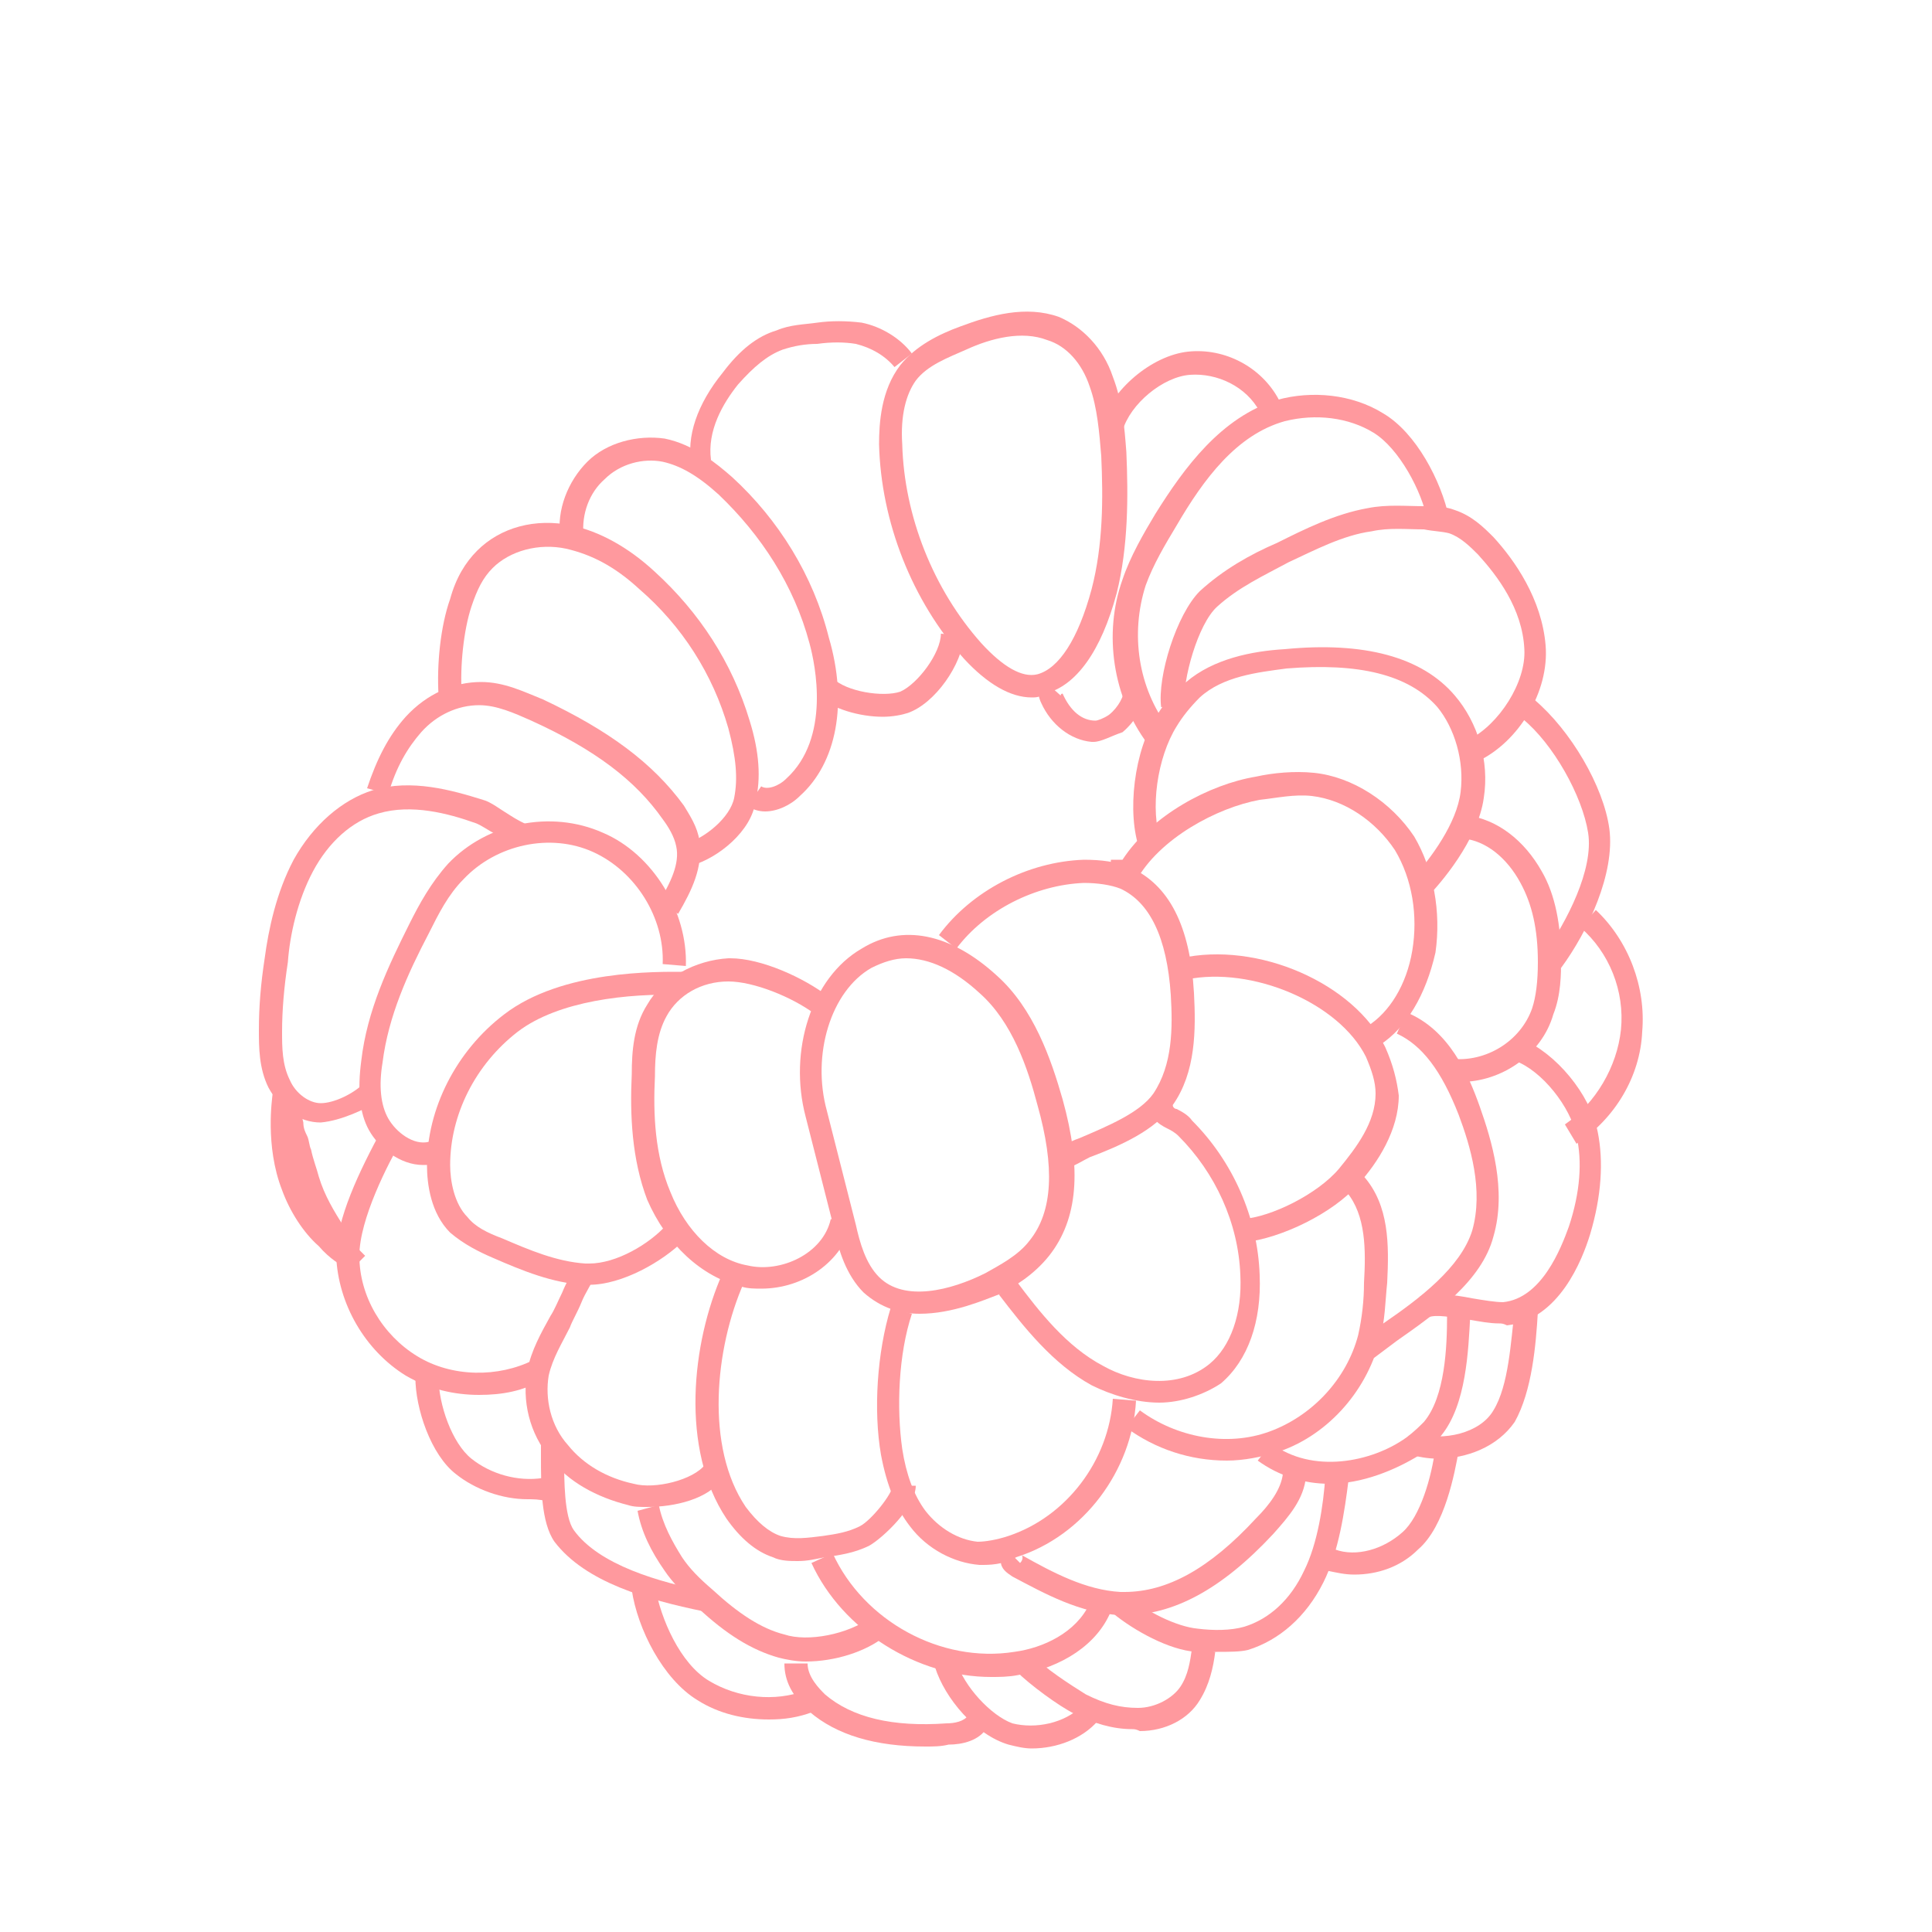 <?xml version="1.0" encoding="utf-8"?>
<!-- Generator: Adobe Illustrator 19.0.0, SVG Export Plug-In . SVG Version: 6.00 Build 0)  -->
<svg version="1.1" id="Layer_1" xmlns="http://www.w3.org/2000/svg" xmlns:xlink="http://www.w3.org/1999/xlink" x="0px" y="0px"
	 viewBox="-247 370.9 100 100" style="enable-background:new -247 370.9 100 100;" xml:space="preserve">
<style type="text/css">
	.st0{fill:#FF999E;}
</style>
<g>
	<g>
		<g>
			<path class="st0" d="M-193.6,407c-1.1,0-2.3-0.7-3.5-2c-2.7-3-4.3-7.1-4.4-11.1l0,0c0-1.1,0.1-2.8,1.1-4.1c0.8-1,2-1.6,3.1-2
				c1.6-0.6,3.4-1.1,5.1-0.5c1.2,0.5,2.3,1.6,2.8,3.1c0.5,1.3,0.6,2.6,0.7,3.9c0.1,2.3,0.1,4.9-0.5,7.3c-0.8,3-2.1,4.8-3.7,5.2
				C-193.2,407-193.4,407-193.6,407z M-200.3,393.9c0.1,3.7,1.6,7.5,4.1,10.3c1.1,1.2,2.1,1.8,2.9,1.6c1.1-0.3,2.1-1.8,2.8-4.4
				c0.6-2.3,0.6-4.7,0.5-6.9c-0.1-1.2-0.2-2.5-0.6-3.6c-0.4-1.2-1.2-2.1-2.2-2.4c-1.3-0.5-2.9-0.1-4.2,0.5c-0.9,0.4-2,0.8-2.6,1.6
				C-200.1,391.3-200.4,392.4-200.3,393.9L-200.3,393.9z"/>
		</g>
		<g>
			<path class="st0" d="M-199.4,438.9c-1,0-2-0.3-2.9-1.1c-0.9-0.9-1.3-2.2-1.5-3.2l-1.5-5.9c-0.9-3.4,0.3-7.2,2.9-8.7
				c2.1-1.3,4.6-0.8,7,1.4l0,0c1.9,1.7,2.8,4.3,3.4,6.4c1,3.6,0.8,6.2-0.7,8.1c-0.8,1-1.8,1.6-2.6,2
				C-196.1,438.2-197.7,438.9-199.4,438.9z M-200.1,420.5c-0.6,0-1.2,0.2-1.8,0.5c-2.1,1.2-3.1,4.5-2.3,7.4l1.5,5.9
				c0.2,0.9,0.5,2,1.2,2.7c1.3,1.3,3.7,0.7,5.5-0.2c0.7-0.4,1.7-0.9,2.3-1.7c1.2-1.5,1.3-3.8,0.4-7c-0.5-1.9-1.3-4.3-3-5.8
				C-197.6,421.1-198.9,420.5-200.1,420.5z"/>
		</g>
		<g>
			<path class="st0" d="M-191.6,431.3l-0.5-1.1c0.3-0.1,0.7-0.3,1-0.4c1.4-0.6,3.1-1.3,3.8-2.3c1-1.5,1-3.4,0.9-5.1
				c-0.2-3-1.1-4.8-2.6-5.5c-0.5-0.2-1.2-0.3-1.9-0.3c-2.5,0.1-5.1,1.4-6.6,3.4l-0.9-0.7c1.7-2.3,4.6-3.8,7.5-3.9
				c0.9,0,1.7,0.1,2.4,0.4c2,0.9,3.1,3,3.3,6.5c0.1,1.9,0.1,4.1-1.1,5.8c-0.9,1.3-2.7,2.1-4.3,2.7C-191,431-191.3,431.2-191.6,431.3
				z"/>
		</g>
		<g>
			<path class="st0" d="M-187,443.5c-1.2,0-2.5-0.4-3.5-0.9c-2-1.1-3.5-3-4.8-4.7l0.9-0.7c1.2,1.6,2.6,3.4,4.5,4.4
				c1.6,0.9,3.9,1.2,5.5-0.1c1.1-0.9,1.7-2.6,1.6-4.6c-0.1-2.7-1.3-5.3-3.2-7.2c-0.2-0.2-0.4-0.3-0.6-0.4c-0.4-0.2-1.1-0.6-0.8-1.6
				l1.1,0.4c0,0.1,0.1,0.2,0.2,0.2c0.2,0.1,0.6,0.3,0.8,0.6c2.1,2.1,3.4,5,3.5,8c0.1,2.4-0.6,4.4-2,5.6
				C-184.7,443.1-185.9,443.5-187,443.5z"/>
		</g>
		<g>
			<path class="st0" d="M-182.6,435.2l-0.1-1.2c1.5-0.1,3.9-1.3,5-2.6c0.9-1.1,1.9-2.4,1.9-3.9c0-0.6-0.2-1.2-0.5-1.9
				c-1.4-2.8-5.9-4.7-9.3-4l-0.3-1.1c4-0.9,9,1.3,10.6,4.6c0.4,0.9,0.6,1.7,0.7,2.5c0,1.8-1.1,3.5-2.1,4.6
				C-178,433.7-180.7,435-182.6,435.2z"/>
		</g>
		<g>
			<path class="st0" d="M-175.6,425l-0.6-1c1.1-0.7,2-2.1,2.3-3.9c0.3-1.8,0-3.7-0.9-5.2c-1-1.5-2.6-2.6-4.3-2.8
				c-0.9-0.1-1.8,0.1-2.7,0.2c-2.2,0.4-5.2,2-6.4,4.2l-0.2,0.4l-0.5-0.1c-0.7-0.2-0.6-1.4-0.6-1.4l0.6,0c1.5-2.3,4.5-3.9,6.9-4.3
				c0.9-0.2,2-0.3,3-0.2c2,0.2,4,1.5,5.2,3.3c1,1.7,1.4,3.9,1.1,6C-173.2,422.4-174.2,424.1-175.6,425z"/>
		</g>
		<g>
			<path class="st0" d="M-173.1,417.3l-0.9-0.8c1.1-1.2,2.4-3,2.6-4.6c0.2-1.6-0.3-3.3-1.2-4.4c-1.5-1.7-4.1-2.3-7.8-2
				c-1.5,0.2-3.3,0.4-4.5,1.5c-0.5,0.5-0.9,1-1.2,1.5c-1,1.6-1.4,4.3-0.8,6l-1.1,0.4c-0.7-1.9-0.3-5.2,0.9-7
				c0.3-0.5,0.8-1.2,1.5-1.7c1.4-1.2,3.4-1.6,5.1-1.7c4.1-0.4,7.1,0.4,8.8,2.4c1.2,1.4,1.8,3.4,1.5,5.3
				C-170.5,414.4-172.5,416.7-173.1,417.3z"/>
		</g>
		<g>
			<path class="st0" d="M-170.5,410.3l-0.5-1.1c1.6-0.8,3-3,2.9-4.7c-0.1-2.1-1.4-3.8-2.4-4.9c-0.4-0.4-0.9-0.9-1.5-1.1
				c-0.4-0.1-0.8-0.1-1.3-0.2c-0.9,0-1.8-0.1-2.7,0.1c-1.5,0.2-3,1-4.3,1.6c-1.3,0.7-2.6,1.3-3.7,2.3c-1,0.9-1.8,3.8-1.7,5.1
				l-1.2,0.1c-0.2-1.6,0.8-4.8,2-6c1.2-1.1,2.6-1.9,4-2.5c1.4-0.7,3-1.5,4.7-1.8c1-0.2,2-0.1,2.9-0.1c0.5,0,1.1,0,1.6,0.2
				c0.9,0.3,1.5,0.9,2,1.4c1.1,1.2,2.5,3.2,2.7,5.6C-166.8,406.7-168.4,409.3-170.5,410.3z"/>
		</g>
		<g>
			<path class="st0" d="M-187.6,409.4c-1.8-2.4-2.3-5.7-1.3-8.5c0.4-1.2,1.1-2.4,1.7-3.4c1.5-2.4,3.4-5,6.3-5.9
				c1.8-0.5,3.9-0.3,5.5,0.7c1.7,1,3,3.5,3.4,5.4l-1.1,0.2c-0.3-1.6-1.5-3.8-2.8-4.6c-1.3-0.8-3-1-4.6-0.6c-2.5,0.7-4.2,3-5.6,5.4
				c-0.6,1-1.2,2-1.6,3.1c-0.8,2.5-0.4,5.3,1.2,7.4L-187.6,409.4z"/>
		</g>
		<g>
			<path class="st0" d="M-188.9,393.2l-1.1-0.3c0.5-1.8,2.6-3.6,4.5-3.8c1.9-0.2,3.8,0.8,4.7,2.5l-1,0.6c-0.7-1.3-2.2-2-3.6-1.9
				C-186.8,390.4-188.5,391.8-188.9,393.2z"/>
		</g>
		<g>
			<path class="st0" d="M-190.4,409.3c0,0-0.1,0-0.1,0c-1.1-0.1-2.1-0.9-2.6-2c-0.3-0.6-0.1-1.1,0.1-1.2l0.9,0.8
				c0-0.1,0.1-0.1,0.1-0.1c0.4,0.9,1,1.4,1.7,1.4c0.1,0,0.4-0.1,0.7-0.3c0.5-0.4,0.8-1,0.8-1.4l1.2,0.1c-0.1,0.8-0.7,1.7-1.3,2.2
				C-189.5,409-190,409.3-190.4,409.3z"/>
		</g>
		<g>
			<path class="st0" d="M-207.6,437.6c-0.3,0-0.7,0-1-0.1c-2.1-0.5-3.9-2.2-4.9-4.5c-0.8-2.1-0.9-4.4-0.8-6.5c0-1.2,0.1-2.5,0.8-3.6
				c0.8-1.4,2.5-2.3,4.2-2.4c0,0,0.1,0,0.1,0c1.6,0,3.8,1,5.1,2l-0.7,0.9c-1.2-0.9-3.2-1.7-4.5-1.7c-1.4,0-2.6,0.7-3.2,1.8
				c-0.5,0.9-0.6,2-0.6,3.1c-0.1,2,0,4.1,0.8,6c0.8,2,2.3,3.5,4,3.8c1.7,0.4,3.9-0.6,4.3-2.4l1.1,0.2
				C-203.4,436.2-205.4,437.6-207.6,437.6z"/>
		</g>
		<g>
			<path class="st0" d="M-216.5,437.4c-0.1,0-0.2,0-0.3,0c-1.6-0.1-3.1-0.7-4.7-1.4c-0.7-0.3-1.5-0.7-2.2-1.3c-1-1-1.2-2.5-1.2-3.5
				c0-2.9,1.5-5.9,4-7.8c3-2.3,7.9-2.2,9.3-2.2l-0.1,1.2c-2.8-0.1-6.4,0.3-8.5,1.9c-2.2,1.7-3.5,4.3-3.5,6.9c0,0.8,0.2,2,0.9,2.7
				c0.4,0.5,1,0.8,1.8,1.1c1.4,0.6,2.8,1.2,4.3,1.3c0.1,0,0.1,0,0.2,0c1.4,0,3.1-1,4-2l0.9,0.8
				C-212.7,436.2-214.8,437.4-216.5,437.4z"/>
		</g>
		<g>
			<path class="st0" d="M-225.1,431.2c-1.2,0-2.3-0.9-2.8-1.8c-0.5-0.9-0.6-2.1-0.4-3.6c0.3-2.6,1.4-4.9,2.5-7.1
				c0.5-1,1.1-2.1,2-3.1c2-2.1,5.3-2.8,8-1.6c2.6,1.1,4.4,4.1,4.3,6.9l-1.2-0.1c0.1-2.4-1.4-4.8-3.6-5.8c-2.2-1-5-0.4-6.7,1.4
				c-0.8,0.8-1.3,1.8-1.8,2.8c-1.1,2.1-2.1,4.3-2.4,6.7c-0.2,1.2-0.1,2.2,0.3,2.9c0.4,0.7,1.3,1.4,2.1,1.2l0.3,1.1
				C-224.7,431.2-224.9,431.2-225.1,431.2z"/>
		</g>
		<g>
			<path class="st0" d="M-230.4,429c-1.1,0-2.1-0.7-2.7-1.8c-0.5-1-0.5-2.1-0.5-3c0-1.2,0.1-2.4,0.3-3.7c0.2-1.5,0.6-3.4,1.5-5.1
				c1-1.8,2.5-3.1,4.1-3.6c2-0.6,4.1,0,5.7,0.5c0.4,0.1,0.9,0.5,1.4,0.8c0.3,0.2,0.7,0.4,0.9,0.5l-0.5,1.1c-0.3-0.1-0.7-0.4-1.1-0.6
				c-0.4-0.2-0.8-0.5-1.1-0.6c-1.4-0.5-3.3-1-5-0.5c-1.4,0.4-2.6,1.5-3.4,3c-0.8,1.5-1.2,3.3-1.3,4.7c-0.2,1.3-0.3,2.5-0.3,3.6
				c0,0.8,0,1.7,0.4,2.5c0.3,0.7,1,1.2,1.6,1.2c0,0,0,0,0,0c0.7,0,1.7-0.5,2.2-1l0.8,0.9C-228.1,428.3-229.3,428.9-230.4,429
				C-230.4,429-230.4,429-230.4,429z"/>
		</g>
		<g>
			<path class="st0" d="M-211.9,418.2l-1-0.6c0.6-1,1.1-2,0.9-2.9c-0.1-0.5-0.4-1-0.7-1.4c-1.4-2-3.5-3.6-6.8-5.1
				c-0.9-0.4-1.8-0.8-2.7-0.8c0,0,0,0,0,0c-1.1,0-2.2,0.5-3,1.4c-0.7,0.8-1.3,1.8-1.7,3.2l-1.1-0.3c0.5-1.5,1.1-2.7,2-3.7
				c1.1-1.2,2.5-1.8,3.9-1.8c0,0,0,0,0,0c1.2,0,2.2,0.5,3.2,0.9c3.4,1.6,5.7,3.3,7.3,5.5c0.3,0.5,0.7,1.1,0.8,1.8
				C-210.6,415.8-211.2,417-211.9,418.2z"/>
		</g>
		<g>
			<path class="st0" d="M-211.2,415.7l-0.4-1.1c1.1-0.3,2.4-1.4,2.6-2.4c0.2-1,0.1-2.1-0.3-3.6c-0.8-2.8-2.4-5.3-4.6-7.2
				c-1.3-1.2-2.5-1.8-3.8-2.1c-1.4-0.3-2.9,0.1-3.8,1c-0.5,0.5-0.8,1.1-1.1,2c-0.4,1.2-0.6,3.1-0.5,4.5l-1.2,0.1
				c-0.1-1.6,0.1-3.6,0.6-5c0.3-1.1,0.8-1.9,1.4-2.5c1.2-1.2,3-1.7,4.9-1.3c1.4,0.3,2.9,1.1,4.3,2.4c2.3,2.1,4,4.7,4.9,7.7
				c0.5,1.6,0.6,3,0.3,4.2C-208.1,413.9-209.8,415.3-211.2,415.7z"/>
		</g>
		<g>
			<path class="st0" d="M-207.4,412.9c-0.3,0-0.7-0.1-0.9-0.3l0.7-1c0.3,0.2,0.9,0,1.3-0.4c2.3-2.1,1.5-5.9,1.2-7
				c-0.8-3-2.5-5.6-4.7-7.7c-1.1-1-2-1.5-2.9-1.7c-1-0.2-2.2,0.1-3,0.9c-0.8,0.7-1.2,1.8-1.1,2.9l-1.2,0.1c-0.2-1.4,0.4-2.9,1.4-3.9
				c1-1,2.6-1.4,4-1.2c1.5,0.3,2.7,1.3,3.5,2c2.4,2.2,4.2,5.1,5,8.3c1,3.4,0.4,6.5-1.5,8.2C-206.1,412.6-206.8,412.9-207.4,412.9z"
				/>
		</g>
		<g>
			<path class="st0" d="M-201.3,408c-1.2,0-2.6-0.4-3.4-1.1l0.8-0.9c0.7,0.7,2.6,1,3.5,0.7c0.9-0.4,2.1-2,2.1-3l1.2,0.1
				c-0.1,1.5-1.5,3.5-2.9,4C-200.3,407.9-200.8,408-201.3,408z"/>
		</g>
		<g>
			<path class="st0" d="M-211.2,395c-0.3-1.5,0.3-3.2,1.6-4.8c0.9-1.2,1.8-1.9,2.8-2.2c0.7-0.3,1.4-0.3,2.1-0.4
				c0.7-0.1,1.5-0.1,2.3,0c1,0.2,2,0.8,2.6,1.6l-0.9,0.7c-0.5-0.6-1.2-1-2-1.2c-0.6-0.1-1.3-0.1-2,0c-0.6,0-1.2,0.1-1.8,0.3
				c-0.8,0.3-1.5,0.9-2.3,1.8c-0.8,1-1.6,2.4-1.4,3.9L-211.2,395z"/>
		</g>
		<g>
			<path class="st0" d="M-196.1,451.9c-0.1,0-0.1,0-0.2,0c-1.3-0.1-2.7-0.8-3.6-2c-0.7-0.9-1.2-2.1-1.5-3.7
				c-0.4-2.3-0.2-5.3,0.5-7.6l1.1,0.3c-0.7,2.1-0.8,4.9-0.5,7c0.2,1.3,0.6,2.4,1.2,3.2c0.7,0.9,1.7,1.5,2.7,1.6c0.4,0,1-0.1,1.6-0.3
				c3-1,5.2-3.9,5.4-7.1l1.2,0.1c-0.2,3.6-2.7,7-6.2,8.1C-194.9,451.8-195.5,451.9-196.1,451.9z"/>
		</g>
		<g>
			<path class="st0" d="M-205.7,451.7c-0.4,0-0.9,0-1.3-0.2c-0.9-0.3-1.7-1-2.4-2c-2.4-3.6-1.8-9.1-0.2-12.7l1.1,0.5
				c-1.5,3.4-2,8.5,0.1,11.6c0.6,0.8,1.2,1.3,1.8,1.5c0.7,0.2,1.4,0.1,2.2,0c0.7-0.1,1.3-0.2,1.9-0.5c0.6-0.3,1.7-1.7,1.7-2.1l1.2,0
				c0,1.1-1.7,2.7-2.4,3.1c-0.8,0.4-1.6,0.5-2.3,0.6C-204.8,451.6-205.2,451.7-205.7,451.7z"/>
		</g>
		<g>
			<path class="st0" d="M-213.5,448.9c-0.4,0-0.7,0-1-0.1c-1.6-0.4-3.1-1.2-4-2.4c-1.1-1.3-1.5-3-1.2-4.6c0.2-1,0.7-1.9,1.2-2.8
				c0.2-0.3,0.4-0.8,0.6-1.2c0.2-0.5,0.5-1,0.6-1.3l1,0.6c-0.1,0.3-0.4,0.7-0.6,1.2c-0.2,0.5-0.5,1-0.6,1.3
				c-0.4,0.8-0.9,1.6-1.1,2.5c-0.2,1.2,0.1,2.6,1,3.6c0.8,1,2,1.7,3.4,2c1.1,0.3,3.1-0.2,3.7-1l0.9,0.7
				C-210.3,448.5-212.1,448.9-213.5,448.9z"/>
		</g>
		<g>
			<path class="st0" d="M-222.2,443.1c-1.3,0-2.6-0.3-3.8-1c-2.1-1.3-3.5-3.7-3.6-6.2c0-1.9,1.2-4.4,2.4-6.6l1,0.6
				c-0.7,1.2-2.2,4.1-2.2,6c0,2.1,1.2,4.1,3,5.2c1.8,1.1,4.2,1.1,6,0.2l0.5,1C-219.9,442.9-221,443.1-222.2,443.1z"/>
		</g>
		<g>
			<path class="st0" d="M-183.5,446.5c-1.9,0-3.7-0.6-5.2-1.7l0.7-0.9c1.9,1.4,4.5,1.9,6.7,1.1c2.2-0.8,4-2.7,4.6-5
				c0.2-0.9,0.3-1.8,0.3-2.7c0.1-1.7,0.1-3.5-0.9-4.7l0.9-0.8c1.3,1.5,1.3,3.5,1.2,5.5c-0.1,0.9-0.1,2-0.4,3c-0.7,2.7-2.8,5-5.4,5.8
				C-181.7,446.3-182.6,446.5-183.5,446.5z"/>
		</g>
		<g>
			<path class="st0" d="M-175.9,441.2l-0.7-0.9c0.4-0.3,0.8-0.6,1.2-0.9c1.9-1.3,4-2.9,4.6-4.8c0.6-2.1-0.1-4.4-0.7-6
				c-0.9-2.3-1.9-3.6-3.2-4.2l0.5-1.1c2.2,0.9,3.2,3.2,3.8,4.9c0.6,1.7,1.4,4.3,0.7,6.7c-0.6,2.3-3,4-5,5.4
				C-175.1,440.6-175.5,440.9-175.9,441.2z"/>
		</g>
		<g>
			<path class="st0" d="M-171.4,426.9c-0.2,0-0.4,0-0.6,0l0.1-1.2c1.8,0.2,3.6-0.9,4.2-2.6c0.2-0.6,0.3-1.4,0.3-2.4
				c0-1.7-0.3-3-0.9-4.1c-0.7-1.3-1.8-2.2-3-2.3l0.2-1.2c1.6,0.2,3,1.3,3.9,2.9c0.7,1.2,1,2.8,1,4.6c0,0.7,0,1.8-0.4,2.8
				C-167.2,425.5-169.3,426.9-171.4,426.9z"/>
		</g>
		<g>
			<path class="st0" d="M-166.2,421l-0.9-0.7c1.2-1.7,2.6-4.4,2.3-6.3c-0.3-1.9-1.8-4.6-3.4-5.9c-0.1-0.1-0.5-0.4-0.3-0.8l0.2-0.4
				l0.5,0.1c0.1,0,0.1,0,0.2,0l0,0.1c1.9,1.6,3.6,4.5,3.9,6.7C-163.4,416.1-164.8,419.1-166.2,421z"/>
		</g>
		<g>
			<path class="st0" d="M-165.4,430.1l-0.6-1c1.6-1.1,2.7-3,2.9-4.9c0.2-2-0.6-4-2.1-5.3l0.8-0.9c1.7,1.6,2.6,4,2.4,6.3
				C-162.1,426.6-163.4,428.8-165.4,430.1z"/>
		</g>
		<g>
			<path class="st0" d="M-169.4,439.4c-0.5,0-1-0.1-1.6-0.2c-0.8-0.1-1.7-0.3-2.1-0.1l-0.4-1.1c0.7-0.2,1.7-0.1,2.7,0.1
				c0.6,0.1,1.2,0.2,1.6,0.2c2-0.2,3-2.8,3.4-3.9c0.6-1.8,0.7-3.4,0.4-4.7c-0.3-1.5-1.8-3.4-3.2-3.9l0.4-1.1
				c1.7,0.7,3.5,2.8,3.9,4.8c0.3,1.5,0.2,3.3-0.4,5.3c-0.4,1.3-1.6,4.4-4.3,4.7C-169.2,439.4-169.3,439.4-169.4,439.4z"/>
		</g>
		<g>
			<path class="st0" d="M-178.2,447.7c-1.3,0-2.6-0.4-3.7-1.2l0.7-0.9c2.1,1.6,5.2,1,7-0.3c0.4-0.3,0.7-0.6,0.9-0.8
				c1.1-1.3,1.2-3.9,1.2-5.5l1.2,0c-0.1,1.8-0.2,4.6-1.5,6.2c-0.3,0.4-0.7,0.7-1.1,1C-174.8,447-176.5,447.7-178.2,447.7z"/>
		</g>
		<g>
			<path class="st0" d="M-172.6,446.4c-0.5,0-1-0.1-1.4-0.2l0.3-1.1c1.4,0.4,3.3,0,4-1.2c0.8-1.3,0.9-3.6,1.1-5.2l0-0.2l1.2,0.1
				l0,0.2c-0.1,1.7-0.3,4.1-1.2,5.7C-169.5,445.8-171.1,446.4-172.6,446.4z"/>
		</g>
		<g>
			<path class="st0" d="M-188.8,454.5c-0.1,0-0.1,0-0.2,0c-2.1-0.1-3.9-1.1-5.6-2c-0.3-0.2-0.6-0.4-0.6-0.8c0-0.2,0-0.5,0.2-0.7
				l0.8,0.8c0.2-0.2,0.1-0.4,0.1-0.4c1.6,0.9,3.3,1.8,5.1,1.9c0.1,0,0.1,0,0.2,0c2.2,0,4.4-1.2,6.8-3.8c0.7-0.7,1.3-1.5,1.4-2.3
				l1.2,0.1c-0.1,1.2-0.9,2.1-1.7,3C-183.8,453.2-186.3,454.5-188.8,454.5z"/>
		</g>
		<g>
			<path class="st0" d="M-195.7,457.7c-3.8,0-7.7-2.4-9.3-5.9l1.1-0.5c1.6,3.5,5.6,5.7,9.4,5.1c1.5-0.2,3.2-1,3.9-2.5l1.1,0.4
				c-0.7,1.7-2.5,2.9-4.8,3.3C-194.8,457.7-195.3,457.7-195.7,457.7z"/>
		</g>
		<g>
			<path class="st0" d="M-184,456.4c-0.4,0-0.7,0-1.1,0c-1.4-0.1-3.2-1.1-4.3-2l0.8-0.9c0.9,0.8,2.5,1.6,3.6,1.7
				c0.8,0.1,1.7,0.1,2.4-0.1c1.3-0.4,2.4-1.4,3.1-2.9c0.7-1.4,1-3.4,1.1-4.9l1.2,0.2c-0.2,1.6-0.5,3.7-1.3,5.3
				c-0.9,1.8-2.3,3-3.9,3.5C-182.8,456.4-183.4,456.4-184,456.4z"/>
		</g>
		<g>
			<path class="st0" d="M-176.9,452.4c-0.5,0-0.9-0.1-1.4-0.2l0.4-1.1c1.1,0.4,2.5,0,3.5-0.9c0.9-0.8,1.5-2.8,1.7-4.4l1.2,0.2
				c-0.2,1.1-0.7,3.9-2.1,5.1C-174.5,452-175.7,452.4-176.9,452.4z"/>
		</g>
		<g>
			<path class="st0" d="M-188.4,460.4c-1,0-2-0.3-3-0.8c-0.8-0.4-2.3-1.5-3-2.2l0.9-0.8c0.5,0.6,1.9,1.5,2.7,2
				c1,0.5,1.8,0.7,2.7,0.7c0.9,0,1.8-0.5,2.2-1.1c0.4-0.6,0.5-1.3,0.6-2l1.2,0.2c-0.1,0.8-0.3,1.7-0.8,2.5c-0.6,1-1.8,1.6-3.1,1.6
				C-188.2,460.4-188.3,460.4-188.4,460.4z"/>
		</g>
		<g>
			<path class="st0" d="M-193.6,461.4c-0.4,0-0.8-0.1-1.2-0.2c-1.7-0.5-3.3-2.4-3.8-4l1.1-0.3c0.4,1.3,1.8,2.8,2.9,3.2
				c1.2,0.3,2.7,0,3.6-0.9l0.8,0.8C-191,460.9-192.3,461.4-193.6,461.4z"/>
		</g>
		<g>
			<path class="st0" d="M-205.3,456.9c-0.5,0-1-0.1-1.4-0.2c-1.4-0.4-2.7-1.2-4.2-2.6c-0.7-0.7-1.3-1.3-1.7-1.9
				c-0.7-1-1.2-2-1.4-3.1l1.1-0.3c0.2,1,0.7,1.9,1.2,2.7c0.4,0.6,0.9,1.1,1.6,1.7c1.3,1.2,2.5,2,3.7,2.3c1.2,0.4,3.3,0,4.5-0.9
				l0.7,1C-202.2,456.4-203.8,456.9-205.3,456.9z"/>
		</g>
		<g>
			<path class="st0" d="M-199.1,461.3c-2.6,0-4.6-0.6-6-1.8c-0.9-0.8-1.3-1.6-1.3-2.5l1.2,0c0,0.7,0.6,1.3,0.9,1.6
				c1.4,1.2,3.5,1.7,6.3,1.5c0.4,0,0.9-0.1,1.1-0.4l1,0.6c-0.4,0.7-1.3,0.9-2,0.9C-198.3,461.3-198.7,461.3-199.1,461.3z"/>
		</g>
		<g>
			<path class="st0" d="M-210.6,454.3c-2.9-0.6-6.1-1.5-7.7-3.6c-0.7-1-0.7-2.9-0.7-4.4c0-0.3,0-0.6,0-0.8l1.2,0c0,0.2,0,0.5,0,0.9
				c0,1.1,0,3,0.5,3.7c1.3,1.8,4.4,2.7,7,3.2L-210.6,454.3z"/>
		</g>
		<g>
			<path class="st0" d="M-207.2,459.9c-1.3,0-2.6-0.3-3.7-1c-1.8-1.1-3.1-3.7-3.4-5.7l1.2-0.2c0.3,1.7,1.3,4,2.8,4.9
				c1.5,0.9,3.4,1.1,5,0.5l0.4,1.1C-205.7,459.8-206.4,459.9-207.2,459.9z"/>
		</g>
		<g>
			<path class="st0" d="M-219.7,448.5c-1.3,0-2.7-0.5-3.7-1.3c-1.3-1-2.1-3.4-2.1-5l1.2,0c0,1.4,0.7,3.4,1.7,4.2
				c1,0.8,2.4,1.2,3.7,1l0.2,1.2C-219.1,448.5-219.4,448.5-219.7,448.5z"/>
		</g>
	</g>
	<g>
		<path class="st0" d="M-228.8,436.6l-0.5-0.2c0,0-0.6-0.3-1.2-1c-0.8-0.7-1.5-1.8-1.9-2.9c-0.9-2.3-0.5-4.8-0.5-4.9l0.1-0.6l1,0.2
			l0.2,0.4c0,0,0.1,0.6,0.3,1.4c0,0.3,0.1,0.5,0.2,0.7c0.1,0.2,0.1,0.5,0.2,0.7c0.1,0.5,0.3,1,0.4,1.4c0.3,1,0.8,1.8,1.3,2.6
			c0.4,0.7,0.8,1.1,0.8,1.2l0.3,0.3L-228.8,436.6z"/>
	</g>
</g>
</svg>
